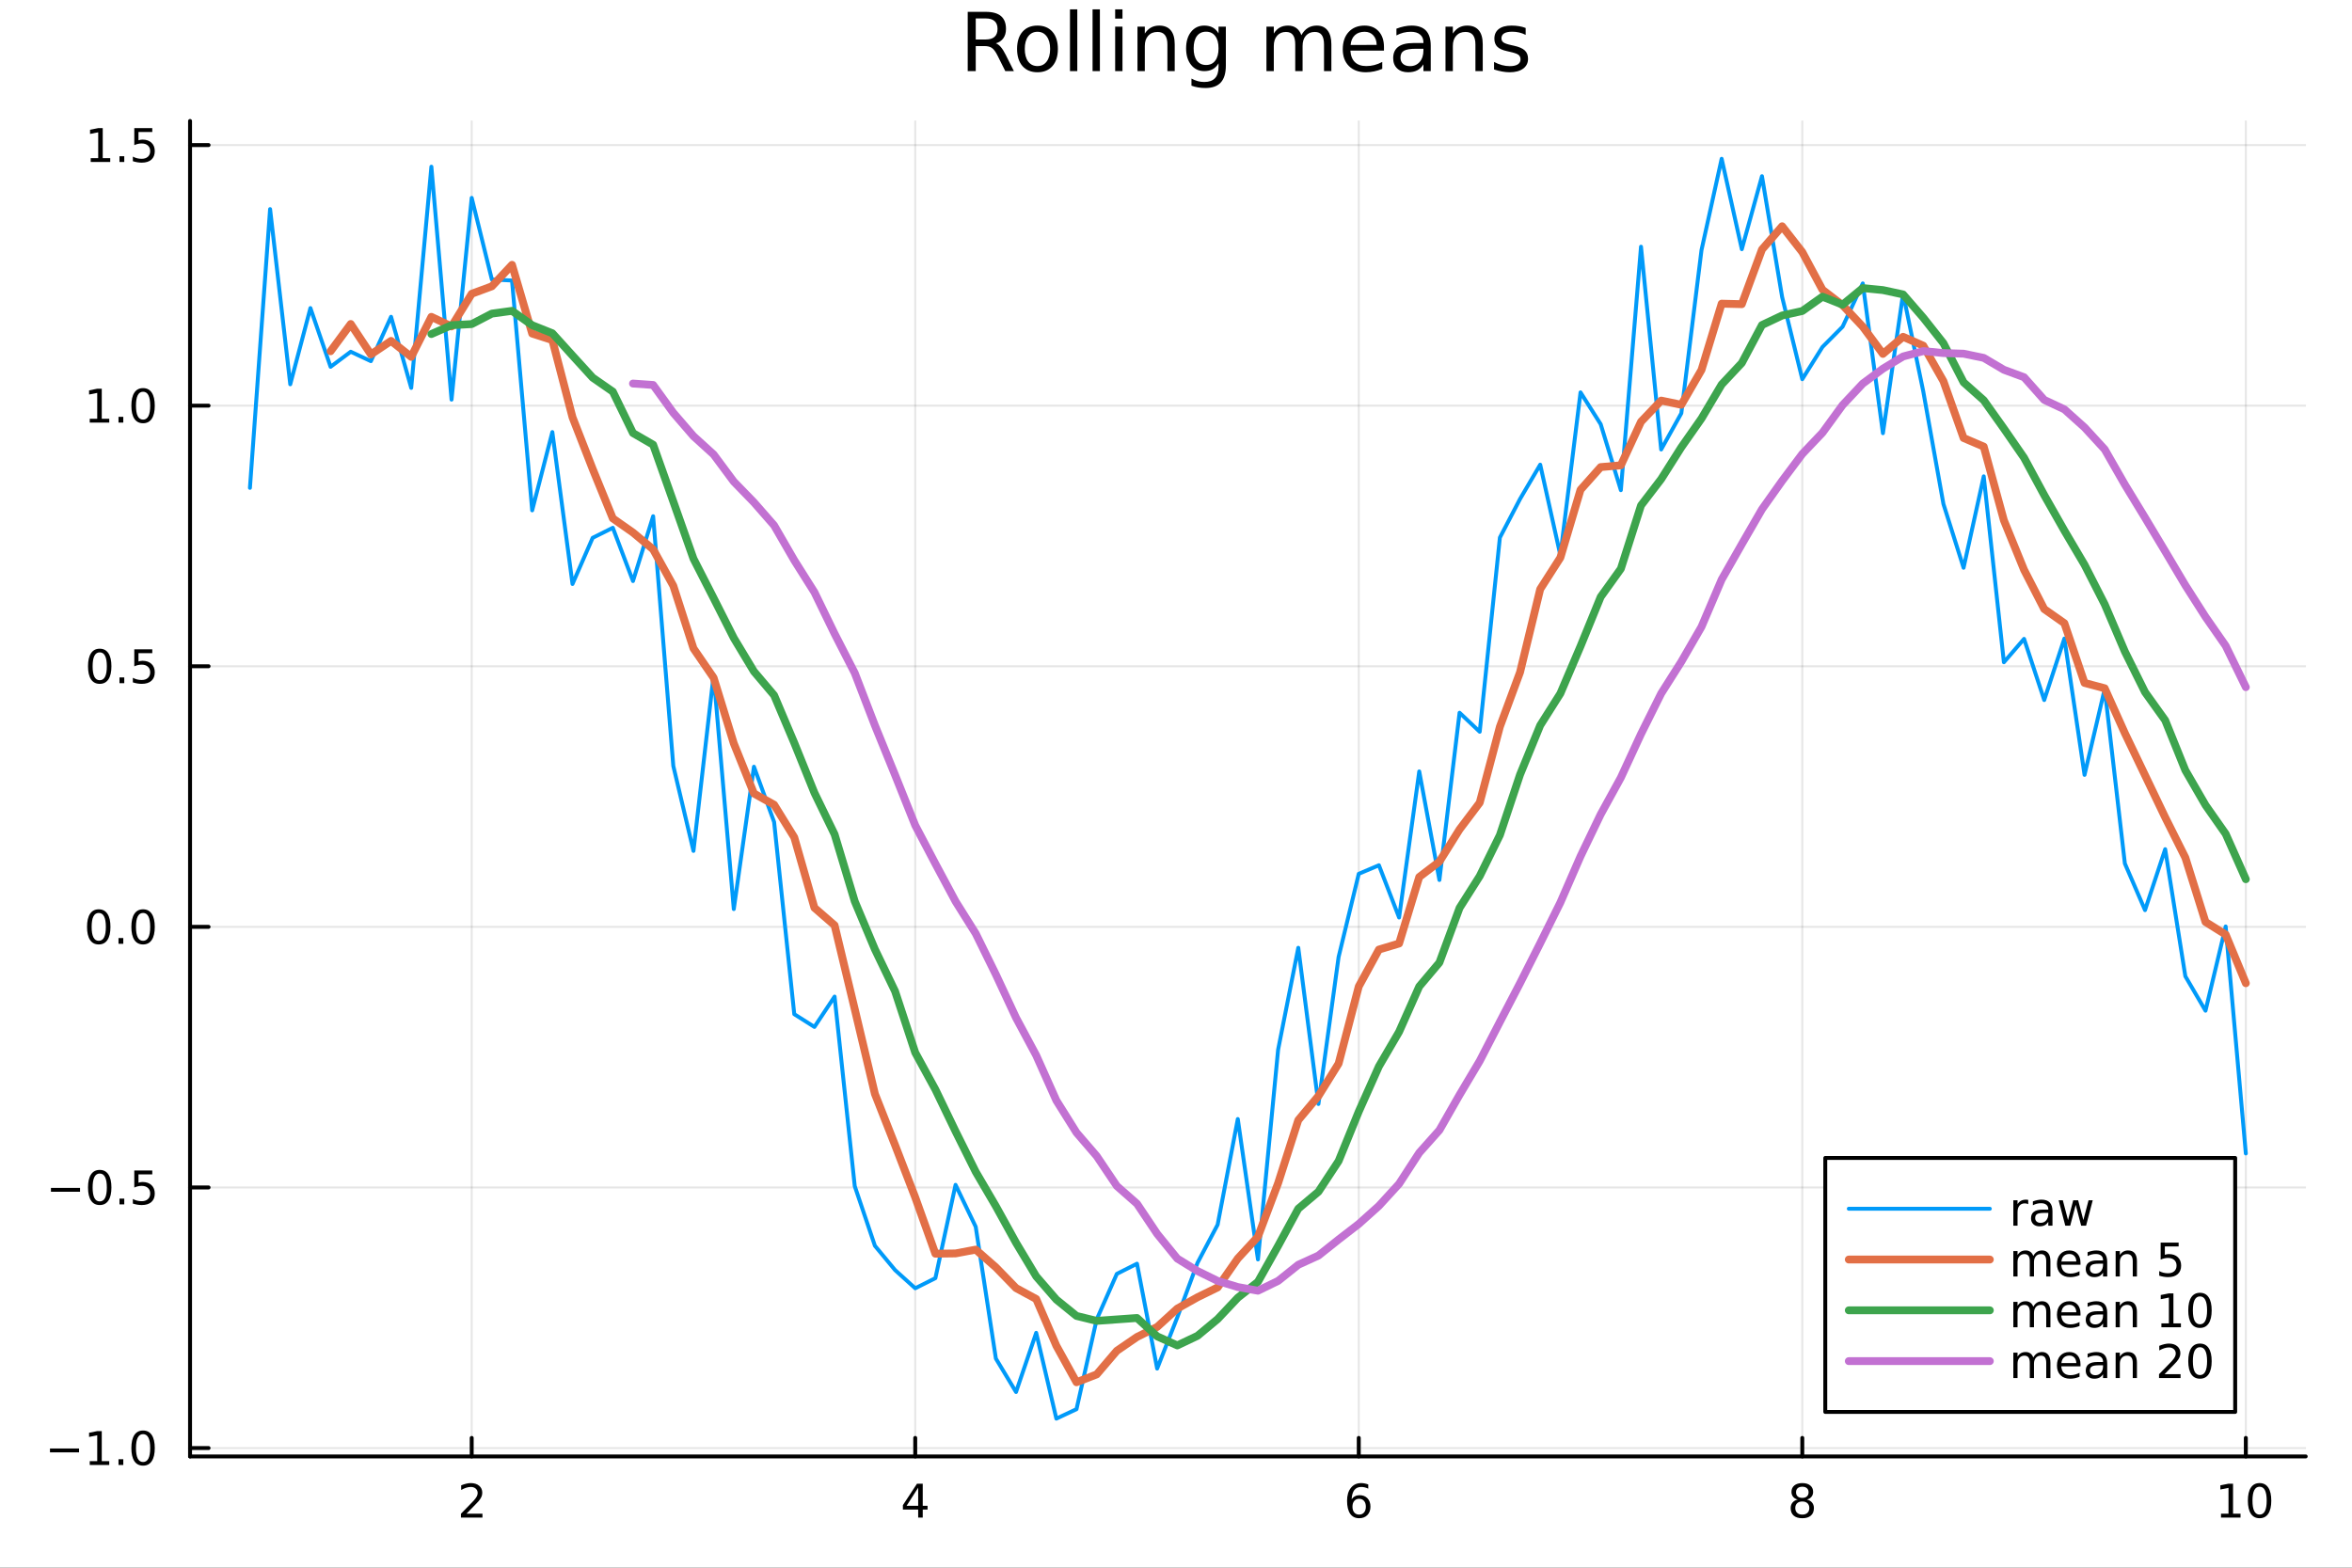 <?xml version="1.0" encoding="utf-8"?>
<svg xmlns="http://www.w3.org/2000/svg" xmlns:xlink="http://www.w3.org/1999/xlink" width="600" height="400" viewBox="0 0 2400 1600">
<rect x="0" y="0" width="2400" height="1600" fill="#333333" stroke="none"/>
<defs>
  <clipPath id="clip760">
    <rect x="0" y="0" width="2400" height="1600"/>
  </clipPath>
</defs>
<path clip-path="url(#clip760)" d="M0 1600 L2400 1600 L2400 0 L0 0  Z" fill="#ffffff" fill-rule="evenodd" fill-opacity="1"/>
<defs>
  <clipPath id="clip761">
    <rect x="480" y="0" width="1681" height="1600"/>
  </clipPath>
</defs>
<path clip-path="url(#clip760)" d="M193.936 1486.45 L2352.76 1486.45 L2352.76 123.472 L193.936 123.472  Z" fill="#ffffff" fill-rule="evenodd" fill-opacity="1"/>
<defs>
  <clipPath id="clip762">
    <rect x="193" y="123" width="2160" height="1364"/>
  </clipPath>
</defs>
<polyline clip-path="url(#clip762)" style="stroke:#000000; stroke-linecap:round; stroke-linejoin:round; stroke-width:2; stroke-opacity:0.1; fill:none" points="481.326,1486.45 481.326,123.472 "/>
<polyline clip-path="url(#clip762)" style="stroke:#000000; stroke-linecap:round; stroke-linejoin:round; stroke-width:2; stroke-opacity:0.1; fill:none" points="933.909,1486.45 933.909,123.472 "/>
<polyline clip-path="url(#clip762)" style="stroke:#000000; stroke-linecap:round; stroke-linejoin:round; stroke-width:2; stroke-opacity:0.1; fill:none" points="1386.49,1486.45 1386.49,123.472 "/>
<polyline clip-path="url(#clip762)" style="stroke:#000000; stroke-linecap:round; stroke-linejoin:round; stroke-width:2; stroke-opacity:0.1; fill:none" points="1839.07,1486.45 1839.07,123.472 "/>
<polyline clip-path="url(#clip762)" style="stroke:#000000; stroke-linecap:round; stroke-linejoin:round; stroke-width:2; stroke-opacity:0.1; fill:none" points="2291.66,1486.45 2291.66,123.472 "/>
<polyline clip-path="url(#clip760)" style="stroke:#000000; stroke-linecap:round; stroke-linejoin:round; stroke-width:4; stroke-opacity:1; fill:none" points="193.936,1486.45 2352.76,1486.45 "/>
<polyline clip-path="url(#clip760)" style="stroke:#000000; stroke-linecap:round; stroke-linejoin:round; stroke-width:4; stroke-opacity:1; fill:none" points="481.326,1486.45 481.326,1467.55 "/>
<polyline clip-path="url(#clip760)" style="stroke:#000000; stroke-linecap:round; stroke-linejoin:round; stroke-width:4; stroke-opacity:1; fill:none" points="933.909,1486.45 933.909,1467.55 "/>
<polyline clip-path="url(#clip760)" style="stroke:#000000; stroke-linecap:round; stroke-linejoin:round; stroke-width:4; stroke-opacity:1; fill:none" points="1386.49,1486.45 1386.49,1467.55 "/>
<polyline clip-path="url(#clip760)" style="stroke:#000000; stroke-linecap:round; stroke-linejoin:round; stroke-width:4; stroke-opacity:1; fill:none" points="1839.07,1486.45 1839.07,1467.55 "/>
<polyline clip-path="url(#clip760)" style="stroke:#000000; stroke-linecap:round; stroke-linejoin:round; stroke-width:4; stroke-opacity:1; fill:none" points="2291.66,1486.45 2291.66,1467.55 "/>
<path clip-path="url(#clip760)" d="M475.979 1544.91 L492.298 1544.91 L492.298 1548.85 L470.354 1548.85 L470.354 1544.91 Q473.016 1542.16 477.599 1537.53 Q482.206 1532.88 483.386 1531.53 Q485.632 1529.01 486.511 1527.27 Q487.414 1525.51 487.414 1523.82 Q487.414 1521.07 485.47 1519.33 Q483.548 1517.6 480.446 1517.6 Q478.247 1517.6 475.794 1518.36 Q473.363 1519.13 470.585 1520.68 L470.585 1515.95 Q473.409 1514.82 475.863 1514.24 Q478.317 1513.66 480.354 1513.66 Q485.724 1513.66 488.919 1516.35 Q492.113 1519.03 492.113 1523.52 Q492.113 1525.65 491.303 1527.57 Q490.516 1529.47 488.409 1532.07 Q487.831 1532.74 484.729 1535.95 Q481.627 1539.15 475.979 1544.91 Z" fill="#000000" fill-rule="nonzero" fill-opacity="1" /><path clip-path="url(#clip760)" d="M936.918 1518.36 L925.113 1536.81 L936.918 1536.81 L936.918 1518.36 M935.691 1514.29 L941.571 1514.29 L941.571 1536.81 L946.501 1536.81 L946.501 1540.7 L941.571 1540.7 L941.571 1548.85 L936.918 1548.85 L936.918 1540.7 L921.316 1540.7 L921.316 1536.19 L935.691 1514.29 Z" fill="#000000" fill-rule="nonzero" fill-opacity="1" /><path clip-path="url(#clip760)" d="M1386.9 1529.7 Q1383.75 1529.7 1381.9 1531.86 Q1380.07 1534.01 1380.07 1537.76 Q1380.07 1541.49 1381.9 1543.66 Q1383.75 1545.82 1386.9 1545.82 Q1390.04 1545.82 1391.87 1543.66 Q1393.73 1541.49 1393.73 1537.76 Q1393.73 1534.01 1391.87 1531.86 Q1390.04 1529.7 1386.9 1529.7 M1396.18 1515.05 L1396.18 1519.31 Q1394.42 1518.48 1392.61 1518.04 Q1390.83 1517.6 1389.07 1517.6 Q1384.44 1517.6 1381.99 1520.72 Q1379.56 1523.85 1379.21 1530.17 Q1380.58 1528.15 1382.64 1527.09 Q1384.7 1526 1387.17 1526 Q1392.38 1526 1395.39 1529.17 Q1398.42 1532.32 1398.42 1537.76 Q1398.42 1543.08 1395.28 1546.3 Q1392.13 1549.52 1386.9 1549.52 Q1380.9 1549.52 1377.73 1544.94 Q1374.56 1540.33 1374.56 1531.6 Q1374.56 1523.41 1378.45 1518.55 Q1382.34 1513.66 1388.89 1513.66 Q1390.65 1513.66 1392.43 1514.01 Q1394.23 1514.36 1396.18 1515.05 Z" fill="#000000" fill-rule="nonzero" fill-opacity="1" /><path clip-path="url(#clip760)" d="M1839.07 1532.44 Q1835.74 1532.44 1833.82 1534.22 Q1831.92 1536 1831.92 1539.13 Q1831.92 1542.25 1833.82 1544.03 Q1835.74 1545.82 1839.07 1545.82 Q1842.41 1545.82 1844.33 1544.03 Q1846.25 1542.23 1846.25 1539.13 Q1846.25 1536 1844.33 1534.22 Q1842.43 1532.44 1839.07 1532.44 M1834.4 1530.45 Q1831.39 1529.7 1829.7 1527.64 Q1828.03 1525.58 1828.03 1522.62 Q1828.03 1518.48 1830.97 1516.07 Q1833.94 1513.66 1839.07 1513.66 Q1844.24 1513.66 1847.18 1516.07 Q1850.12 1518.48 1850.12 1522.62 Q1850.12 1525.58 1848.43 1527.64 Q1846.76 1529.7 1843.77 1530.45 Q1847.15 1531.23 1849.03 1533.52 Q1850.93 1535.82 1850.93 1539.13 Q1850.93 1544.15 1847.85 1546.83 Q1844.79 1549.52 1839.07 1549.52 Q1833.36 1549.52 1830.28 1546.83 Q1827.22 1544.15 1827.22 1539.13 Q1827.22 1535.82 1829.12 1533.52 Q1831.02 1531.23 1834.4 1530.45 M1832.69 1523.06 Q1832.69 1525.75 1834.35 1527.25 Q1836.04 1528.76 1839.07 1528.76 Q1842.08 1528.76 1843.77 1527.25 Q1845.49 1525.75 1845.49 1523.06 Q1845.49 1520.38 1843.77 1518.87 Q1842.08 1517.37 1839.07 1517.37 Q1836.04 1517.37 1834.35 1518.87 Q1832.69 1520.38 1832.69 1523.06 Z" fill="#000000" fill-rule="nonzero" fill-opacity="1" /><path clip-path="url(#clip760)" d="M2266.34 1544.91 L2273.98 1544.91 L2273.98 1518.55 L2265.67 1520.21 L2265.67 1515.95 L2273.94 1514.29 L2278.61 1514.29 L2278.61 1544.91 L2286.25 1544.91 L2286.25 1548.85 L2266.34 1548.85 L2266.34 1544.91 Z" fill="#000000" fill-rule="nonzero" fill-opacity="1" /><path clip-path="url(#clip760)" d="M2305.7 1517.37 Q2302.09 1517.37 2300.26 1520.93 Q2298.45 1524.47 2298.45 1531.6 Q2298.45 1538.71 2300.26 1542.27 Q2302.09 1545.82 2305.7 1545.82 Q2309.33 1545.82 2311.14 1542.27 Q2312.96 1538.71 2312.96 1531.6 Q2312.96 1524.47 2311.14 1520.93 Q2309.33 1517.37 2305.7 1517.37 M2305.7 1513.66 Q2311.51 1513.66 2314.56 1518.27 Q2317.64 1522.85 2317.64 1531.6 Q2317.64 1540.33 2314.56 1544.94 Q2311.51 1549.52 2305.7 1549.52 Q2299.89 1549.52 2296.81 1544.94 Q2293.75 1540.33 2293.75 1531.6 Q2293.75 1522.85 2296.81 1518.27 Q2299.89 1513.66 2305.7 1513.66 Z" fill="#000000" fill-rule="nonzero" fill-opacity="1" /><polyline clip-path="url(#clip762)" style="stroke:#000000; stroke-linecap:round; stroke-linejoin:round; stroke-width:2; stroke-opacity:0.1; fill:none" points="193.936,1477.9 2352.76,1477.9 "/>
<polyline clip-path="url(#clip762)" style="stroke:#000000; stroke-linecap:round; stroke-linejoin:round; stroke-width:2; stroke-opacity:0.1; fill:none" points="193.936,1211.93 2352.76,1211.93 "/>
<polyline clip-path="url(#clip762)" style="stroke:#000000; stroke-linecap:round; stroke-linejoin:round; stroke-width:2; stroke-opacity:0.1; fill:none" points="193.936,945.962 2352.76,945.962 "/>
<polyline clip-path="url(#clip762)" style="stroke:#000000; stroke-linecap:round; stroke-linejoin:round; stroke-width:2; stroke-opacity:0.1; fill:none" points="193.936,679.991 2352.76,679.991 "/>
<polyline clip-path="url(#clip762)" style="stroke:#000000; stroke-linecap:round; stroke-linejoin:round; stroke-width:2; stroke-opacity:0.1; fill:none" points="193.936,414.021 2352.76,414.021 "/>
<polyline clip-path="url(#clip762)" style="stroke:#000000; stroke-linecap:round; stroke-linejoin:round; stroke-width:2; stroke-opacity:0.1; fill:none" points="193.936,148.05 2352.76,148.05 "/>
<polyline clip-path="url(#clip760)" style="stroke:#000000; stroke-linecap:round; stroke-linejoin:round; stroke-width:4; stroke-opacity:1; fill:none" points="193.936,1486.45 193.936,123.472 "/>
<polyline clip-path="url(#clip760)" style="stroke:#000000; stroke-linecap:round; stroke-linejoin:round; stroke-width:4; stroke-opacity:1; fill:none" points="193.936,1477.9 212.834,1477.9 "/>
<polyline clip-path="url(#clip760)" style="stroke:#000000; stroke-linecap:round; stroke-linejoin:round; stroke-width:4; stroke-opacity:1; fill:none" points="193.936,1211.93 212.834,1211.93 "/>
<polyline clip-path="url(#clip760)" style="stroke:#000000; stroke-linecap:round; stroke-linejoin:round; stroke-width:4; stroke-opacity:1; fill:none" points="193.936,945.962 212.834,945.962 "/>
<polyline clip-path="url(#clip760)" style="stroke:#000000; stroke-linecap:round; stroke-linejoin:round; stroke-width:4; stroke-opacity:1; fill:none" points="193.936,679.991 212.834,679.991 "/>
<polyline clip-path="url(#clip760)" style="stroke:#000000; stroke-linecap:round; stroke-linejoin:round; stroke-width:4; stroke-opacity:1; fill:none" points="193.936,414.021 212.834,414.021 "/>
<polyline clip-path="url(#clip760)" style="stroke:#000000; stroke-linecap:round; stroke-linejoin:round; stroke-width:4; stroke-opacity:1; fill:none" points="193.936,148.05 212.834,148.05 "/>
<path clip-path="url(#clip760)" d="M50.992 1478.35 L80.668 1478.35 L80.668 1482.29 L50.992 1482.29 L50.992 1478.35 Z" fill="#000000" fill-rule="nonzero" fill-opacity="1" /><path clip-path="url(#clip760)" d="M91.571 1491.25 L99.21 1491.25 L99.21 1464.88 L90.899 1466.55 L90.899 1462.29 L99.163 1460.62 L103.839 1460.62 L103.839 1491.25 L111.478 1491.25 L111.478 1495.18 L91.571 1495.18 L91.571 1491.25 Z" fill="#000000" fill-rule="nonzero" fill-opacity="1" /><path clip-path="url(#clip760)" d="M120.922 1489.3 L125.807 1489.3 L125.807 1495.18 L120.922 1495.18 L120.922 1489.3 Z" fill="#000000" fill-rule="nonzero" fill-opacity="1" /><path clip-path="url(#clip760)" d="M145.992 1463.7 Q142.381 1463.7 140.552 1467.27 Q138.746 1470.81 138.746 1477.94 Q138.746 1485.04 140.552 1488.61 Q142.381 1492.15 145.992 1492.15 Q149.626 1492.15 151.431 1488.61 Q153.26 1485.04 153.26 1477.94 Q153.26 1470.81 151.431 1467.27 Q149.626 1463.7 145.992 1463.7 M145.992 1460 Q151.802 1460 154.857 1464.6 Q157.936 1469.19 157.936 1477.94 Q157.936 1486.66 154.857 1491.27 Q151.802 1495.85 145.992 1495.85 Q140.181 1495.85 137.103 1491.27 Q134.047 1486.66 134.047 1477.94 Q134.047 1469.19 137.103 1464.6 Q140.181 1460 145.992 1460 Z" fill="#000000" fill-rule="nonzero" fill-opacity="1" /><path clip-path="url(#clip760)" d="M51.987 1212.38 L81.663 1212.38 L81.663 1216.32 L51.987 1216.32 L51.987 1212.38 Z" fill="#000000" fill-rule="nonzero" fill-opacity="1" /><path clip-path="url(#clip760)" d="M101.756 1197.73 Q98.145 1197.73 96.316 1201.3 Q94.51 1204.84 94.51 1211.97 Q94.51 1219.07 96.316 1222.64 Q98.145 1226.18 101.756 1226.18 Q105.39 1226.18 107.196 1222.64 Q109.024 1219.07 109.024 1211.97 Q109.024 1204.84 107.196 1201.3 Q105.39 1197.73 101.756 1197.73 M101.756 1194.03 Q107.566 1194.03 110.621 1198.63 Q113.7 1203.22 113.7 1211.97 Q113.7 1220.69 110.621 1225.3 Q107.566 1229.88 101.756 1229.88 Q95.946 1229.88 92.867 1225.3 Q89.811 1220.69 89.811 1211.97 Q89.811 1203.22 92.867 1198.63 Q95.946 1194.03 101.756 1194.03 Z" fill="#000000" fill-rule="nonzero" fill-opacity="1" /><path clip-path="url(#clip760)" d="M121.918 1223.33 L126.802 1223.33 L126.802 1229.21 L121.918 1229.21 L121.918 1223.33 Z" fill="#000000" fill-rule="nonzero" fill-opacity="1" /><path clip-path="url(#clip760)" d="M137.033 1194.65 L155.39 1194.65 L155.39 1198.59 L141.316 1198.59 L141.316 1207.06 Q142.334 1206.71 143.353 1206.55 Q144.371 1206.36 145.39 1206.36 Q151.177 1206.36 154.556 1209.54 Q157.936 1212.71 157.936 1218.12 Q157.936 1223.7 154.464 1226.8 Q150.992 1229.88 144.672 1229.88 Q142.496 1229.88 140.228 1229.51 Q137.982 1229.14 135.575 1228.4 L135.575 1223.7 Q137.658 1224.84 139.881 1225.39 Q142.103 1225.95 144.58 1225.95 Q148.584 1225.95 150.922 1223.84 Q153.26 1221.74 153.26 1218.12 Q153.26 1214.51 150.922 1212.41 Q148.584 1210.3 144.58 1210.3 Q142.705 1210.3 140.83 1210.72 Q138.978 1211.13 137.033 1212.01 L137.033 1194.65 Z" fill="#000000" fill-rule="nonzero" fill-opacity="1" /><path clip-path="url(#clip760)" d="M100.76 931.76 Q97.149 931.76 95.321 935.325 Q93.515 938.867 93.515 945.996 Q93.515 953.103 95.321 956.668 Q97.149 960.209 100.76 960.209 Q104.395 960.209 106.2 956.668 Q108.029 953.103 108.029 945.996 Q108.029 938.867 106.2 935.325 Q104.395 931.76 100.76 931.76 M100.76 928.057 Q106.571 928.057 109.626 932.663 Q112.705 937.246 112.705 945.996 Q112.705 954.723 109.626 959.33 Q106.571 963.913 100.76 963.913 Q94.95 963.913 91.871 959.33 Q88.816 954.723 88.816 945.996 Q88.816 937.246 91.871 932.663 Q94.95 928.057 100.76 928.057 Z" fill="#000000" fill-rule="nonzero" fill-opacity="1" /><path clip-path="url(#clip760)" d="M120.922 957.362 L125.807 957.362 L125.807 963.242 L120.922 963.242 L120.922 957.362 Z" fill="#000000" fill-rule="nonzero" fill-opacity="1" /><path clip-path="url(#clip760)" d="M145.992 931.76 Q142.381 931.76 140.552 935.325 Q138.746 938.867 138.746 945.996 Q138.746 953.103 140.552 956.668 Q142.381 960.209 145.992 960.209 Q149.626 960.209 151.431 956.668 Q153.26 953.103 153.26 945.996 Q153.26 938.867 151.431 935.325 Q149.626 931.76 145.992 931.76 M145.992 928.057 Q151.802 928.057 154.857 932.663 Q157.936 937.246 157.936 945.996 Q157.936 954.723 154.857 959.33 Q151.802 963.913 145.992 963.913 Q140.181 963.913 137.103 959.33 Q134.047 954.723 134.047 945.996 Q134.047 937.246 137.103 932.663 Q140.181 928.057 145.992 928.057 Z" fill="#000000" fill-rule="nonzero" fill-opacity="1" /><path clip-path="url(#clip760)" d="M101.756 665.79 Q98.145 665.79 96.316 669.355 Q94.51 672.896 94.51 680.026 Q94.51 687.132 96.316 690.697 Q98.145 694.239 101.756 694.239 Q105.39 694.239 107.196 690.697 Q109.024 687.132 109.024 680.026 Q109.024 672.896 107.196 669.355 Q105.39 665.79 101.756 665.79 M101.756 662.086 Q107.566 662.086 110.621 666.693 Q113.7 671.276 113.7 680.026 Q113.7 688.753 110.621 693.359 Q107.566 697.942 101.756 697.942 Q95.946 697.942 92.867 693.359 Q89.811 688.753 89.811 680.026 Q89.811 671.276 92.867 666.693 Q95.946 662.086 101.756 662.086 Z" fill="#000000" fill-rule="nonzero" fill-opacity="1" /><path clip-path="url(#clip760)" d="M121.918 691.391 L126.802 691.391 L126.802 697.271 L121.918 697.271 L121.918 691.391 Z" fill="#000000" fill-rule="nonzero" fill-opacity="1" /><path clip-path="url(#clip760)" d="M137.033 662.711 L155.39 662.711 L155.39 666.646 L141.316 666.646 L141.316 675.118 Q142.334 674.771 143.353 674.609 Q144.371 674.424 145.39 674.424 Q151.177 674.424 154.556 677.595 Q157.936 680.767 157.936 686.183 Q157.936 691.762 154.464 694.864 Q150.992 697.942 144.672 697.942 Q142.496 697.942 140.228 697.572 Q137.982 697.202 135.575 696.461 L135.575 691.762 Q137.658 692.896 139.881 693.452 Q142.103 694.007 144.58 694.007 Q148.584 694.007 150.922 691.901 Q153.26 689.794 153.26 686.183 Q153.26 682.572 150.922 680.466 Q148.584 678.359 144.58 678.359 Q142.705 678.359 140.83 678.776 Q138.978 679.192 137.033 680.072 L137.033 662.711 Z" fill="#000000" fill-rule="nonzero" fill-opacity="1" /><path clip-path="url(#clip760)" d="M91.571 427.365 L99.21 427.365 L99.21 401 L90.899 402.666 L90.899 398.407 L99.163 396.741 L103.839 396.741 L103.839 427.365 L111.478 427.365 L111.478 431.301 L91.571 431.301 L91.571 427.365 Z" fill="#000000" fill-rule="nonzero" fill-opacity="1" /><path clip-path="url(#clip760)" d="M120.922 425.421 L125.807 425.421 L125.807 431.301 L120.922 431.301 L120.922 425.421 Z" fill="#000000" fill-rule="nonzero" fill-opacity="1" /><path clip-path="url(#clip760)" d="M145.992 399.819 Q142.381 399.819 140.552 403.384 Q138.746 406.926 138.746 414.055 Q138.746 421.162 140.552 424.727 Q142.381 428.268 145.992 428.268 Q149.626 428.268 151.431 424.727 Q153.26 421.162 153.26 414.055 Q153.26 406.926 151.431 403.384 Q149.626 399.819 145.992 399.819 M145.992 396.116 Q151.802 396.116 154.857 400.722 Q157.936 405.305 157.936 414.055 Q157.936 422.782 154.857 427.389 Q151.802 431.972 145.992 431.972 Q140.181 431.972 137.103 427.389 Q134.047 422.782 134.047 414.055 Q134.047 405.305 137.103 400.722 Q140.181 396.116 145.992 396.116 Z" fill="#000000" fill-rule="nonzero" fill-opacity="1" /><path clip-path="url(#clip760)" d="M92.566 161.395 L100.205 161.395 L100.205 135.029 L91.895 136.696 L91.895 132.437 L100.159 130.77 L104.834 130.77 L104.834 161.395 L112.473 161.395 L112.473 165.33 L92.566 165.33 L92.566 161.395 Z" fill="#000000" fill-rule="nonzero" fill-opacity="1" /><path clip-path="url(#clip760)" d="M121.918 159.45 L126.802 159.45 L126.802 165.33 L121.918 165.33 L121.918 159.45 Z" fill="#000000" fill-rule="nonzero" fill-opacity="1" /><path clip-path="url(#clip760)" d="M137.033 130.77 L155.39 130.77 L155.39 134.705 L141.316 134.705 L141.316 143.177 Q142.334 142.83 143.353 142.668 Q144.371 142.483 145.39 142.483 Q151.177 142.483 154.556 145.654 Q157.936 148.826 157.936 154.242 Q157.936 159.821 154.464 162.923 Q150.992 166.001 144.672 166.001 Q142.496 166.001 140.228 165.631 Q137.982 165.261 135.575 164.52 L135.575 159.821 Q137.658 160.955 139.881 161.511 Q142.103 162.066 144.58 162.066 Q148.584 162.066 150.922 159.96 Q153.26 157.853 153.26 154.242 Q153.26 150.631 150.922 148.525 Q148.584 146.418 144.58 146.418 Q142.705 146.418 140.83 146.835 Q138.978 147.251 137.033 148.131 L137.033 130.77 Z" fill="#000000" fill-rule="nonzero" fill-opacity="1" /><path clip-path="url(#clip760)" d="M1016.15 44.22 Q1018.79 45.111 1021.26 48.028 Q1023.77 50.944 1026.28 56.048 L1034.59 72.576 L1025.8 72.576 L1018.06 57.061 Q1015.06 50.985 1012.22 49 Q1009.43 47.015 1004.57 47.015 L995.656 47.015 L995.656 72.576 L987.474 72.576 L987.474 12.096 L1005.95 12.096 Q1016.32 12.096 1021.42 16.43 Q1026.52 20.765 1026.52 29.515 Q1026.52 35.227 1023.85 38.994 Q1021.22 42.761 1016.15 44.22 M995.656 18.82 L995.656 40.29 L1005.95 40.29 Q1011.86 40.29 1014.86 37.576 Q1017.9 34.822 1017.9 29.515 Q1017.9 24.208 1014.86 21.535 Q1011.86 18.82 1005.95 18.82 L995.656 18.82 Z" fill="#000000" fill-rule="nonzero" fill-opacity="1" /><path clip-path="url(#clip760)" d="M1058.65 32.431 Q1052.65 32.431 1049.17 37.131 Q1045.69 41.789 1045.69 49.931 Q1045.69 58.074 1049.13 62.773 Q1052.61 67.431 1058.65 67.431 Q1064.6 67.431 1068.09 62.732 Q1071.57 58.033 1071.57 49.931 Q1071.57 41.87 1068.09 37.171 Q1064.6 32.431 1058.65 32.431 M1058.65 26.112 Q1068.37 26.112 1073.92 32.431 Q1079.47 38.751 1079.47 49.931 Q1079.47 61.071 1073.92 67.431 Q1068.37 73.751 1058.65 73.751 Q1048.89 73.751 1043.34 67.431 Q1037.83 61.071 1037.83 49.931 Q1037.83 38.751 1043.34 32.431 Q1048.89 26.112 1058.65 26.112 Z" fill="#000000" fill-rule="nonzero" fill-opacity="1" /><path clip-path="url(#clip760)" d="M1091.82 9.544 L1099.28 9.544 L1099.28 72.576 L1091.82 72.576 L1091.82 9.544 Z" fill="#000000" fill-rule="nonzero" fill-opacity="1" /><path clip-path="url(#clip760)" d="M1114.87 9.544 L1122.33 9.544 L1122.33 72.576 L1114.87 72.576 L1114.87 9.544 Z" fill="#000000" fill-rule="nonzero" fill-opacity="1" /><path clip-path="url(#clip760)" d="M1137.92 27.206 L1145.38 27.206 L1145.38 72.576 L1137.92 72.576 L1137.92 27.206 M1137.92 9.544 L1145.38 9.544 L1145.38 18.983 L1137.92 18.983 L1137.92 9.544 Z" fill="#000000" fill-rule="nonzero" fill-opacity="1" /><path clip-path="url(#clip760)" d="M1198.69 45.192 L1198.69 72.576 L1191.23 72.576 L1191.23 45.435 Q1191.23 38.994 1188.72 35.794 Q1186.21 32.594 1181.19 32.594 Q1175.15 32.594 1171.67 36.442 Q1168.18 40.29 1168.18 46.934 L1168.18 72.576 L1160.69 72.576 L1160.69 27.206 L1168.18 27.206 L1168.18 34.254 Q1170.86 30.163 1174.46 28.138 Q1178.11 26.112 1182.85 26.112 Q1190.67 26.112 1194.68 30.973 Q1198.69 35.794 1198.69 45.192 Z" fill="#000000" fill-rule="nonzero" fill-opacity="1" /><path clip-path="url(#clip760)" d="M1243.41 49.364 Q1243.41 41.263 1240.05 36.806 Q1236.73 32.35 1230.69 32.35 Q1224.69 32.35 1221.33 36.806 Q1218.01 41.263 1218.01 49.364 Q1218.01 57.426 1221.33 61.882 Q1224.69 66.338 1230.69 66.338 Q1236.73 66.338 1240.05 61.882 Q1243.41 57.426 1243.41 49.364 M1250.86 66.945 Q1250.86 78.531 1245.72 84.162 Q1240.57 89.833 1229.96 89.833 Q1226.03 89.833 1222.55 89.225 Q1219.06 88.658 1215.78 87.443 L1215.78 80.192 Q1219.06 81.974 1222.26 82.825 Q1225.46 83.675 1228.79 83.675 Q1236.12 83.675 1239.76 79.827 Q1243.41 76.019 1243.41 68.282 L1243.41 64.596 Q1241.1 68.606 1237.5 70.591 Q1233.89 72.576 1228.87 72.576 Q1220.52 72.576 1215.42 66.216 Q1210.31 59.856 1210.31 49.364 Q1210.31 38.832 1215.42 32.472 Q1220.52 26.112 1228.87 26.112 Q1233.89 26.112 1237.5 28.097 Q1241.1 30.082 1243.41 34.092 L1243.41 27.206 L1250.86 27.206 L1250.86 66.945 Z" fill="#000000" fill-rule="nonzero" fill-opacity="1" /><path clip-path="url(#clip760)" d="M1327.91 35.915 Q1330.71 30.892 1334.6 28.502 Q1338.48 26.112 1343.75 26.112 Q1350.84 26.112 1354.69 31.095 Q1358.54 36.037 1358.54 45.192 L1358.54 72.576 L1351.04 72.576 L1351.04 45.435 Q1351.04 38.913 1348.73 35.753 Q1346.42 32.594 1341.68 32.594 Q1335.89 32.594 1332.53 36.442 Q1329.17 40.29 1329.17 46.934 L1329.17 72.576 L1321.67 72.576 L1321.67 45.435 Q1321.67 38.873 1319.36 35.753 Q1317.06 32.594 1312.23 32.594 Q1306.52 32.594 1303.16 36.482 Q1299.8 40.331 1299.8 46.934 L1299.8 72.576 L1292.3 72.576 L1292.3 27.206 L1299.8 27.206 L1299.8 34.254 Q1302.35 30.082 1305.92 28.097 Q1309.48 26.112 1314.38 26.112 Q1319.32 26.112 1322.77 28.624 Q1326.25 31.135 1327.91 35.915 Z" fill="#000000" fill-rule="nonzero" fill-opacity="1" /><path clip-path="url(#clip760)" d="M1412.21 48.028 L1412.21 51.673 L1377.94 51.673 Q1378.43 59.37 1382.56 63.421 Q1386.73 67.431 1394.14 67.431 Q1398.44 67.431 1402.45 66.378 Q1406.5 65.325 1410.47 63.218 L1410.47 70.267 Q1406.46 71.968 1402.25 72.86 Q1398.03 73.751 1393.7 73.751 Q1382.84 73.751 1376.48 67.431 Q1370.16 61.112 1370.16 50.337 Q1370.16 39.197 1376.16 32.675 Q1382.19 26.112 1392.4 26.112 Q1401.56 26.112 1406.86 32.026 Q1412.21 37.9 1412.21 48.028 M1404.76 45.84 Q1404.68 39.723 1401.31 36.077 Q1397.99 32.431 1392.48 32.431 Q1386.24 32.431 1382.48 35.956 Q1378.75 39.48 1378.18 45.88 L1404.76 45.84 Z" fill="#000000" fill-rule="nonzero" fill-opacity="1" /><path clip-path="url(#clip760)" d="M1445.06 49.769 Q1436.03 49.769 1432.55 51.835 Q1429.06 53.901 1429.06 58.884 Q1429.06 62.854 1431.66 65.203 Q1434.29 67.512 1438.78 67.512 Q1444.98 67.512 1448.71 63.137 Q1452.48 58.722 1452.48 51.43 L1452.48 49.769 L1445.06 49.769 M1459.93 46.691 L1459.93 72.576 L1452.48 72.576 L1452.48 65.689 Q1449.92 69.821 1446.12 71.806 Q1442.31 73.751 1436.8 73.751 Q1429.83 73.751 1425.7 69.862 Q1421.61 65.933 1421.61 59.37 Q1421.61 51.714 1426.71 47.825 Q1431.86 43.936 1442.03 43.936 L1452.48 43.936 L1452.48 43.207 Q1452.48 38.062 1449.07 35.267 Q1445.71 32.431 1439.6 32.431 Q1435.71 32.431 1432.02 33.363 Q1428.33 34.295 1424.93 36.158 L1424.93 29.272 Q1429.02 27.692 1432.87 26.922 Q1436.72 26.112 1440.36 26.112 Q1450.21 26.112 1455.07 31.216 Q1459.93 36.32 1459.93 46.691 Z" fill="#000000" fill-rule="nonzero" fill-opacity="1" /><path clip-path="url(#clip760)" d="M1513 45.192 L1513 72.576 L1505.54 72.576 L1505.54 45.435 Q1505.54 38.994 1503.03 35.794 Q1500.52 32.594 1495.5 32.594 Q1489.46 32.594 1485.98 36.442 Q1482.49 40.29 1482.49 46.934 L1482.49 72.576 L1475 72.576 L1475 27.206 L1482.49 27.206 L1482.49 34.254 Q1485.17 30.163 1488.77 28.138 Q1492.42 26.112 1497.16 26.112 Q1504.98 26.112 1508.99 30.973 Q1513 35.794 1513 45.192 Z" fill="#000000" fill-rule="nonzero" fill-opacity="1" /><path clip-path="url(#clip760)" d="M1556.79 28.543 L1556.79 35.591 Q1553.63 33.971 1550.23 33.161 Q1546.82 32.35 1543.18 32.35 Q1537.63 32.35 1534.83 34.052 Q1532.08 35.753 1532.08 39.156 Q1532.08 41.749 1534.06 43.248 Q1536.05 44.706 1542.04 46.043 L1544.59 46.61 Q1552.53 48.311 1555.86 51.43 Q1559.22 54.509 1559.22 60.059 Q1559.22 66.378 1554.2 70.064 Q1549.21 73.751 1540.46 73.751 Q1536.82 73.751 1532.85 73.022 Q1528.92 72.333 1524.54 70.915 L1524.54 63.218 Q1528.67 65.365 1532.68 66.459 Q1536.7 67.512 1540.62 67.512 Q1545.89 67.512 1548.73 65.73 Q1551.56 63.907 1551.56 60.626 Q1551.56 57.588 1549.5 55.967 Q1547.47 54.347 1540.54 52.848 L1537.95 52.24 Q1531.02 50.782 1527.95 47.785 Q1524.87 44.746 1524.87 39.48 Q1524.87 33.08 1529.4 29.596 Q1533.94 26.112 1542.29 26.112 Q1546.42 26.112 1550.06 26.72 Q1553.71 27.327 1556.79 28.543 Z" fill="#000000" fill-rule="nonzero" fill-opacity="1" /><polyline clip-path="url(#clip762)" style="stroke:#009af9; stroke-linecap:round; stroke-linejoin:round; stroke-width:4; stroke-opacity:1; fill:none" points="255.035,497.91 275.607,213.417 296.179,392.22 316.751,314.433 337.322,374.366 357.894,358.98 378.466,368.601 399.038,323.297 419.61,395.885 440.182,170.132 460.754,407.869 481.326,201.958 501.898,285.246 522.47,286.277 543.042,520.878 563.614,440.984 584.186,596.031 604.758,548.93 625.33,538.668 645.902,593.036 666.474,526.869 687.046,781.735 707.617,868.453 728.189,688.803 748.761,927.815 769.333,782.525 789.905,838.937 810.477,1035.08 831.049,1048.1 851.621,1017.13 872.193,1210.61 892.765,1271.47 913.337,1296.26 933.909,1314.82 954.481,1304.5 975.053,1209.26 995.625,1252.05 1016.2,1386.57 1036.77,1420.69 1057.34,1360.3 1077.91,1447.87 1098.48,1438.2 1119.06,1346.66 1139.63,1300.13 1160.2,1289.75 1180.77,1396.79 1201.34,1344.49 1221.92,1288.93 1242.49,1249.91 1263.06,1142.1 1283.63,1285.4 1304.2,1071.28 1324.78,967.328 1345.35,1126.74 1365.92,976.716 1386.49,891.82 1407.06,883.09 1427.64,936.416 1448.21,787.33 1468.78,898.127 1489.35,727.451 1509.92,746.831 1530.5,548.659 1551.07,509.239 1571.64,474.235 1592.21,566.716 1612.78,400.469 1633.35,432.935 1653.93,500.268 1674.5,251.786 1695.07,458.75 1715.64,421.761 1736.21,255.31 1756.79,162.047 1777.36,254.316 1797.93,179.819 1818.5,303.142 1839.07,387 1859.65,354.134 1880.22,333.422 1900.79,289.258 1921.36,442.134 1941.93,299.718 1962.51,399.462 1983.08,514.327 2003.65,579.472 2024.22,486.163 2044.79,675.896 2065.37,652.056 2085.94,714.472 2106.51,651.691 2127.08,790.839 2147.65,703.21 2168.23,881.31 2188.8,928.887 2209.37,866.699 2229.94,996.378 2250.51,1031.53 2271.09,945.576 2291.66,1177.23 "/>
<polyline clip-path="url(#clip762)" style="stroke:#e26f46; stroke-linecap:round; stroke-linejoin:round; stroke-width:8; stroke-opacity:1; fill:none" points="337.322,358.469 357.894,330.683 378.466,361.72 399.038,347.935 419.61,364.226 440.182,323.379 460.754,333.157 481.326,299.828 501.898,292.218 522.47,270.296 543.042,340.446 563.614,347.069 584.186,425.883 604.758,478.62 625.33,529.098 645.902,543.53 666.474,560.707 687.046,597.848 707.617,661.752 728.189,691.779 748.761,758.735 769.333,809.866 789.905,821.307 810.477,854.632 831.049,926.491 851.621,944.354 872.193,1029.97 892.765,1116.48 913.337,1168.71 933.909,1222.06 954.481,1279.53 975.053,1279.26 995.625,1275.38 1016.2,1293.44 1036.77,1314.61 1057.34,1325.77 1077.91,1373.49 1098.48,1410.73 1119.06,1402.74 1139.63,1378.63 1160.2,1364.52 1180.77,1354.31 1201.34,1335.56 1221.92,1324.02 1242.49,1313.97 1263.06,1284.45 1283.63,1262.17 1304.2,1207.53 1324.78,1143.21 1345.35,1118.57 1365.92,1085.49 1386.49,1006.78 1407.06,969.138 1427.64,962.956 1448.21,895.074 1468.78,879.357 1489.35,846.483 1509.92,819.231 1530.5,741.679 1551.07,686.061 1571.64,601.283 1592.21,569.136 1612.78,499.864 1633.35,476.719 1653.93,474.925 1674.5,430.435 1695.07,408.841 1715.64,413.1 1736.21,377.575 1756.79,309.931 1777.36,310.437 1797.93,254.651 1818.5,230.927 1839.07,257.265 1859.65,295.682 1880.22,311.504 1900.79,333.391 1921.36,361.19 1941.93,343.733 1962.51,352.799 1983.08,388.98 2003.65,447.023 2024.22,455.828 2044.79,531.064 2065.37,581.583 2085.94,621.612 2106.51,636.055 2127.08,696.991 2147.65,702.453 2168.23,748.304 2188.8,791.187 2209.37,834.189 2229.94,875.297 2250.51,940.962 2271.09,953.815 2291.66,1003.48 "/>
<polyline clip-path="url(#clip762)" style="stroke:#3da44d; stroke-linecap:round; stroke-linejoin:round; stroke-width:8; stroke-opacity:1; fill:none" points="440.182,340.924 460.754,331.92 481.326,330.774 501.898,320.077 522.47,317.261 543.042,331.912 563.614,340.113 584.186,362.856 604.758,385.419 625.33,399.697 645.902,441.988 666.474,453.888 687.046,511.866 707.617,570.186 728.189,610.439 748.761,651.133 769.333,685.287 789.905,709.577 810.477,758.192 831.049,809.135 851.621,851.545 872.193,919.919 892.765,968.892 913.337,1011.67 933.909,1074.27 954.481,1111.94 975.053,1154.62 995.625,1195.93 1016.2,1231.08 1036.77,1268.34 1057.34,1302.65 1077.91,1326.38 1098.48,1343.05 1119.06,1348.09 1139.63,1346.62 1160.2,1345.15 1180.77,1363.9 1201.34,1373.15 1221.92,1363.38 1242.49,1346.3 1263.06,1324.48 1283.63,1308.24 1304.2,1271.55 1324.78,1233.61 1345.35,1216.27 1365.92,1184.97 1386.49,1134.47 1407.06,1088.33 1427.64,1053.08 1448.21,1006.82 1468.78,982.425 1489.35,926.63 1509.92,894.184 1530.5,852.318 1551.07,790.568 1571.64,740.32 1592.21,707.809 1612.78,659.547 1633.35,609.199 1653.93,580.493 1674.5,515.859 1695.07,488.989 1715.64,456.482 1736.21,427.147 1756.79,392.428 1777.36,370.436 1797.93,331.746 1818.5,322.013 1839.07,317.42 1859.65,302.807 1880.22,310.97 1900.79,294.021 1921.36,296.058 1941.93,300.499 1962.51,324.241 1983.08,350.242 2003.65,390.207 2024.22,408.509 2044.79,437.399 2065.37,467.191 2085.94,505.296 2106.51,541.539 2127.08,576.409 2147.65,616.759 2168.23,664.944 2188.8,706.399 2209.37,735.122 2229.94,786.144 2250.51,821.708 2271.09,851.06 2291.66,897.335 "/>
<polyline clip-path="url(#clip762)" style="stroke:#c271d2; stroke-linecap:round; stroke-linejoin:round; stroke-width:8; stroke-opacity:1; fill:none" points="645.902,391.456 666.474,392.904 687.046,421.32 707.617,445.131 728.189,463.85 748.761,491.522 769.333,512.7 789.905,536.216 810.477,571.806 831.049,604.416 851.621,646.766 872.193,686.903 892.765,740.379 913.337,790.929 933.909,842.357 954.481,881.538 975.053,919.952 995.625,952.753 1016.2,994.635 1036.77,1038.74 1057.34,1077.1 1077.91,1123.15 1098.48,1155.97 1119.06,1179.88 1139.63,1210.45 1160.2,1228.55 1180.77,1259.26 1201.34,1284.54 1221.92,1297.23 1242.49,1307.32 1263.06,1313.57 1283.63,1317.31 1304.2,1307.3 1324.78,1290.85 1345.35,1281.45 1365.92,1265.06 1386.49,1249.19 1407.06,1230.74 1427.64,1208.23 1448.21,1176.56 1468.78,1153.46 1489.35,1117.43 1509.92,1082.87 1530.5,1042.97 1551.07,1003.42 1571.64,962.645 1592.21,921.141 1612.78,873.94 1633.35,831.14 1653.93,793.658 1674.5,749.142 1695.07,707.809 1715.64,675.333 1736.21,639.732 1756.79,591.498 1777.36,555.378 1797.93,519.778 1818.5,490.78 1839.07,463.31 1859.65,441.65 1880.22,413.415 1900.79,391.505 1921.36,376.27 1941.93,363.823 1962.51,358.334 1983.08,360.339 2003.65,360.977 2024.22,365.261 2044.79,377.409 2065.37,384.999 2085.94,408.133 2106.51,417.78 2127.08,436.234 2147.65,458.629 2168.23,494.592 2188.8,528.321 2209.37,562.665 2229.94,597.326 2250.51,629.553 2271.09,659.125 2291.66,701.315 "/>
<path clip-path="url(#clip760)" d="M1862.53 1441.02 L2280.8 1441.02 L2280.8 1181.82 L1862.53 1181.82  Z" fill="#ffffff" fill-rule="evenodd" fill-opacity="1"/>
<polyline clip-path="url(#clip760)" style="stroke:#000000; stroke-linecap:round; stroke-linejoin:round; stroke-width:4; stroke-opacity:1; fill:none" points="1862.53,1441.02 2280.8,1441.02 2280.8,1181.82 1862.53,1181.82 1862.53,1441.02 "/>
<polyline clip-path="url(#clip760)" style="stroke:#009af9; stroke-linecap:round; stroke-linejoin:round; stroke-width:4; stroke-opacity:1; fill:none" points="1886.52,1233.66 2030.44,1233.66 "/>
<path clip-path="url(#clip760)" d="M2069.61 1228.99 Q2068.89 1228.57 2068.04 1228.39 Q2067.2 1228.18 2066.18 1228.18 Q2062.57 1228.18 2060.63 1230.54 Q2058.71 1232.88 2058.71 1237.28 L2058.71 1250.94 L2054.43 1250.94 L2054.43 1225.01 L2058.71 1225.01 L2058.71 1229.04 Q2060.05 1226.68 2062.2 1225.54 Q2064.36 1224.38 2067.43 1224.38 Q2067.87 1224.38 2068.41 1224.45 Q2068.94 1224.5 2069.59 1224.62 L2069.61 1228.99 Z" fill="#000000" fill-rule="nonzero" fill-opacity="1" /><path clip-path="url(#clip760)" d="M2085.86 1237.9 Q2080.7 1237.9 2078.71 1239.08 Q2076.72 1240.26 2076.72 1243.11 Q2076.72 1245.38 2078.2 1246.72 Q2079.7 1248.04 2082.27 1248.04 Q2085.81 1248.04 2087.94 1245.54 Q2090.1 1243.02 2090.1 1238.85 L2090.1 1237.9 L2085.86 1237.9 M2094.36 1236.14 L2094.36 1250.94 L2090.1 1250.94 L2090.1 1247 Q2088.64 1249.36 2086.46 1250.5 Q2084.29 1251.61 2081.14 1251.61 Q2077.16 1251.61 2074.8 1249.38 Q2072.46 1247.14 2072.46 1243.39 Q2072.46 1239.01 2075.37 1236.79 Q2078.31 1234.57 2084.12 1234.57 L2090.1 1234.57 L2090.1 1234.15 Q2090.1 1231.21 2088.15 1229.62 Q2086.23 1228 2082.74 1228 Q2080.51 1228 2078.41 1228.53 Q2076.3 1229.06 2074.36 1230.13 L2074.36 1226.19 Q2076.69 1225.29 2078.89 1224.85 Q2081.09 1224.38 2083.18 1224.38 Q2088.8 1224.38 2091.58 1227.3 Q2094.36 1230.22 2094.36 1236.14 Z" fill="#000000" fill-rule="nonzero" fill-opacity="1" /><path clip-path="url(#clip760)" d="M2100.65 1225.01 L2104.91 1225.01 L2110.24 1245.24 L2115.54 1225.01 L2120.56 1225.01 L2125.88 1245.24 L2131.18 1225.01 L2135.44 1225.01 L2128.66 1250.94 L2123.64 1250.94 L2118.06 1229.69 L2112.46 1250.94 L2107.43 1250.94 L2100.65 1225.01 Z" fill="#000000" fill-rule="nonzero" fill-opacity="1" /><polyline clip-path="url(#clip760)" style="stroke:#e26f46; stroke-linecap:round; stroke-linejoin:round; stroke-width:8; stroke-opacity:1; fill:none" points="1886.52,1285.5 2030.44,1285.5 "/>
<path clip-path="url(#clip760)" d="M2074.77 1281.83 Q2076.37 1278.96 2078.59 1277.59 Q2080.81 1276.22 2083.82 1276.22 Q2087.87 1276.22 2090.07 1279.07 Q2092.27 1281.9 2092.27 1287.13 L2092.27 1302.78 L2087.99 1302.78 L2087.99 1287.27 Q2087.99 1283.54 2086.67 1281.73 Q2085.35 1279.93 2082.64 1279.93 Q2079.33 1279.93 2077.41 1282.13 Q2075.49 1284.33 2075.49 1288.12 L2075.49 1302.78 L2071.21 1302.78 L2071.21 1287.27 Q2071.21 1283.52 2069.89 1281.73 Q2068.57 1279.93 2065.81 1279.93 Q2062.55 1279.93 2060.63 1282.15 Q2058.71 1284.35 2058.71 1288.12 L2058.71 1302.78 L2054.43 1302.78 L2054.43 1276.85 L2058.71 1276.85 L2058.71 1280.88 Q2060.17 1278.49 2062.2 1277.36 Q2064.24 1276.22 2067.04 1276.22 Q2069.86 1276.22 2071.83 1277.66 Q2073.82 1279.09 2074.77 1281.83 Z" fill="#000000" fill-rule="nonzero" fill-opacity="1" /><path clip-path="url(#clip760)" d="M2122.94 1288.75 L2122.94 1290.83 L2103.36 1290.83 Q2103.64 1295.23 2106 1297.54 Q2108.38 1299.84 2112.62 1299.84 Q2115.07 1299.84 2117.36 1299.23 Q2119.68 1298.63 2121.95 1297.43 L2121.95 1301.46 Q2119.66 1302.43 2117.25 1302.94 Q2114.84 1303.45 2112.36 1303.45 Q2106.16 1303.45 2102.53 1299.84 Q2098.92 1296.22 2098.92 1290.07 Q2098.92 1283.7 2102.34 1279.97 Q2105.79 1276.22 2111.62 1276.22 Q2116.86 1276.22 2119.89 1279.6 Q2122.94 1282.96 2122.94 1288.75 M2118.68 1287.5 Q2118.64 1284 2116.72 1281.92 Q2114.82 1279.84 2111.67 1279.84 Q2108.11 1279.84 2105.95 1281.85 Q2103.82 1283.86 2103.5 1287.52 L2118.68 1287.5 Z" fill="#000000" fill-rule="nonzero" fill-opacity="1" /><path clip-path="url(#clip760)" d="M2141.72 1289.74 Q2136.55 1289.74 2134.56 1290.92 Q2132.57 1292.1 2132.57 1294.95 Q2132.57 1297.22 2134.05 1298.56 Q2135.56 1299.88 2138.13 1299.88 Q2141.67 1299.88 2143.8 1297.38 Q2145.95 1294.86 2145.95 1290.69 L2145.95 1289.74 L2141.72 1289.74 M2150.21 1287.98 L2150.21 1302.78 L2145.95 1302.78 L2145.95 1298.84 Q2144.49 1301.2 2142.32 1302.34 Q2140.14 1303.45 2136.99 1303.45 Q2133.01 1303.45 2130.65 1301.22 Q2128.31 1298.98 2128.31 1295.23 Q2128.31 1290.85 2131.23 1288.63 Q2134.17 1286.41 2139.98 1286.41 L2145.95 1286.41 L2145.95 1285.99 Q2145.95 1283.05 2144.01 1281.46 Q2142.09 1279.84 2138.59 1279.84 Q2136.37 1279.84 2134.26 1280.37 Q2132.16 1280.9 2130.21 1281.97 L2130.21 1278.03 Q2132.55 1277.13 2134.75 1276.69 Q2136.95 1276.22 2139.03 1276.22 Q2144.66 1276.22 2147.43 1279.14 Q2150.21 1282.06 2150.21 1287.98 Z" fill="#000000" fill-rule="nonzero" fill-opacity="1" /><path clip-path="url(#clip760)" d="M2180.54 1287.13 L2180.54 1302.78 L2176.28 1302.78 L2176.28 1287.27 Q2176.28 1283.59 2174.84 1281.76 Q2173.41 1279.93 2170.54 1279.93 Q2167.09 1279.93 2165.1 1282.13 Q2163.11 1284.33 2163.11 1288.12 L2163.11 1302.78 L2158.82 1302.78 L2158.82 1276.85 L2163.11 1276.85 L2163.11 1280.88 Q2164.63 1278.54 2166.69 1277.38 Q2168.78 1276.22 2171.48 1276.22 Q2175.95 1276.22 2178.24 1279 Q2180.54 1281.76 2180.54 1287.13 Z" fill="#000000" fill-rule="nonzero" fill-opacity="1" /><path clip-path="url(#clip760)" d="M2204.75 1268.22 L2223.1 1268.22 L2223.1 1272.15 L2209.03 1272.15 L2209.03 1280.62 Q2210.05 1280.28 2211.07 1280.11 Q2212.09 1279.93 2213.1 1279.93 Q2218.89 1279.93 2222.27 1283.1 Q2225.65 1286.27 2225.65 1291.69 Q2225.65 1297.27 2222.18 1300.37 Q2218.71 1303.45 2212.39 1303.45 Q2210.21 1303.45 2207.94 1303.08 Q2205.7 1302.71 2203.29 1301.97 L2203.29 1297.27 Q2205.37 1298.4 2207.6 1298.96 Q2209.82 1299.51 2212.29 1299.51 Q2216.3 1299.51 2218.64 1297.41 Q2220.98 1295.3 2220.98 1291.69 Q2220.98 1288.08 2218.64 1285.97 Q2216.3 1283.86 2212.29 1283.86 Q2210.42 1283.86 2208.54 1284.28 Q2206.69 1284.7 2204.75 1285.58 L2204.75 1268.22 Z" fill="#000000" fill-rule="nonzero" fill-opacity="1" /><polyline clip-path="url(#clip760)" style="stroke:#3da44d; stroke-linecap:round; stroke-linejoin:round; stroke-width:8; stroke-opacity:1; fill:none" points="1886.52,1337.34 2030.44,1337.34 "/>
<path clip-path="url(#clip760)" d="M2074.77 1333.67 Q2076.37 1330.8 2078.59 1329.43 Q2080.81 1328.06 2083.82 1328.06 Q2087.87 1328.06 2090.07 1330.91 Q2092.27 1333.74 2092.27 1338.97 L2092.27 1354.62 L2087.99 1354.62 L2087.99 1339.11 Q2087.99 1335.38 2086.67 1333.57 Q2085.35 1331.77 2082.64 1331.77 Q2079.33 1331.77 2077.41 1333.97 Q2075.49 1336.17 2075.49 1339.96 L2075.49 1354.62 L2071.21 1354.62 L2071.21 1339.11 Q2071.21 1335.36 2069.89 1333.57 Q2068.57 1331.77 2065.81 1331.77 Q2062.55 1331.77 2060.63 1333.99 Q2058.71 1336.19 2058.71 1339.96 L2058.71 1354.62 L2054.43 1354.62 L2054.43 1328.69 L2058.71 1328.69 L2058.71 1332.72 Q2060.17 1330.33 2062.2 1329.2 Q2064.24 1328.06 2067.04 1328.06 Q2069.86 1328.06 2071.83 1329.5 Q2073.82 1330.93 2074.77 1333.67 Z" fill="#000000" fill-rule="nonzero" fill-opacity="1" /><path clip-path="url(#clip760)" d="M2122.94 1340.59 L2122.94 1342.67 L2103.36 1342.67 Q2103.64 1347.07 2106 1349.38 Q2108.38 1351.68 2112.62 1351.68 Q2115.07 1351.68 2117.36 1351.07 Q2119.68 1350.47 2121.95 1349.27 L2121.95 1353.3 Q2119.66 1354.27 2117.25 1354.78 Q2114.84 1355.29 2112.36 1355.29 Q2106.16 1355.29 2102.53 1351.68 Q2098.92 1348.06 2098.92 1341.91 Q2098.92 1335.54 2102.34 1331.81 Q2105.79 1328.06 2111.62 1328.06 Q2116.86 1328.06 2119.89 1331.44 Q2122.94 1334.8 2122.94 1340.59 M2118.68 1339.34 Q2118.64 1335.84 2116.72 1333.76 Q2114.82 1331.68 2111.67 1331.68 Q2108.11 1331.68 2105.95 1333.69 Q2103.82 1335.7 2103.5 1339.36 L2118.68 1339.34 Z" fill="#000000" fill-rule="nonzero" fill-opacity="1" /><path clip-path="url(#clip760)" d="M2141.72 1341.58 Q2136.55 1341.58 2134.56 1342.76 Q2132.57 1343.94 2132.57 1346.79 Q2132.57 1349.06 2134.05 1350.4 Q2135.56 1351.72 2138.13 1351.72 Q2141.67 1351.72 2143.8 1349.22 Q2145.95 1346.7 2145.95 1342.53 L2145.95 1341.58 L2141.72 1341.58 M2150.21 1339.82 L2150.21 1354.62 L2145.95 1354.62 L2145.95 1350.68 Q2144.49 1353.04 2142.32 1354.18 Q2140.14 1355.29 2136.99 1355.29 Q2133.01 1355.29 2130.65 1353.06 Q2128.31 1350.82 2128.31 1347.07 Q2128.31 1342.69 2131.23 1340.47 Q2134.17 1338.25 2139.98 1338.25 L2145.95 1338.25 L2145.95 1337.83 Q2145.95 1334.89 2144.01 1333.3 Q2142.09 1331.68 2138.59 1331.68 Q2136.37 1331.68 2134.26 1332.21 Q2132.16 1332.74 2130.21 1333.81 L2130.21 1329.87 Q2132.55 1328.97 2134.75 1328.53 Q2136.95 1328.06 2139.03 1328.06 Q2144.66 1328.06 2147.43 1330.98 Q2150.21 1333.9 2150.21 1339.82 Z" fill="#000000" fill-rule="nonzero" fill-opacity="1" /><path clip-path="url(#clip760)" d="M2180.54 1338.97 L2180.54 1354.62 L2176.28 1354.62 L2176.28 1339.11 Q2176.28 1335.43 2174.84 1333.6 Q2173.41 1331.77 2170.54 1331.77 Q2167.09 1331.77 2165.1 1333.97 Q2163.11 1336.17 2163.11 1339.96 L2163.11 1354.62 L2158.82 1354.62 L2158.82 1328.69 L2163.11 1328.69 L2163.11 1332.72 Q2164.63 1330.38 2166.69 1329.22 Q2168.78 1328.06 2171.48 1328.06 Q2175.95 1328.06 2178.24 1330.84 Q2180.54 1333.6 2180.54 1338.97 Z" fill="#000000" fill-rule="nonzero" fill-opacity="1" /><path clip-path="url(#clip760)" d="M2205.51 1350.68 L2213.15 1350.68 L2213.15 1324.31 L2204.84 1325.98 L2204.84 1321.72 L2213.1 1320.06 L2217.78 1320.06 L2217.78 1350.68 L2225.42 1350.68 L2225.42 1354.62 L2205.51 1354.62 L2205.51 1350.68 Z" fill="#000000" fill-rule="nonzero" fill-opacity="1" /><path clip-path="url(#clip760)" d="M2244.86 1323.13 Q2241.25 1323.13 2239.42 1326.7 Q2237.62 1330.24 2237.62 1337.37 Q2237.62 1344.48 2239.42 1348.04 Q2241.25 1351.58 2244.86 1351.58 Q2248.5 1351.58 2250.3 1348.04 Q2252.13 1344.48 2252.13 1337.37 Q2252.13 1330.24 2250.3 1326.7 Q2248.5 1323.13 2244.86 1323.13 M2244.86 1319.43 Q2250.67 1319.43 2253.73 1324.04 Q2256.81 1328.62 2256.81 1337.37 Q2256.81 1346.1 2253.73 1350.7 Q2250.67 1355.29 2244.86 1355.29 Q2239.05 1355.29 2235.98 1350.7 Q2232.92 1346.1 2232.92 1337.37 Q2232.92 1328.62 2235.98 1324.04 Q2239.05 1319.43 2244.86 1319.43 Z" fill="#000000" fill-rule="nonzero" fill-opacity="1" /><polyline clip-path="url(#clip760)" style="stroke:#c271d2; stroke-linecap:round; stroke-linejoin:round; stroke-width:8; stroke-opacity:1; fill:none" points="1886.52,1389.18 2030.44,1389.18 "/>
<path clip-path="url(#clip760)" d="M2074.77 1385.51 Q2076.37 1382.64 2078.59 1381.27 Q2080.81 1379.9 2083.82 1379.9 Q2087.87 1379.9 2090.07 1382.75 Q2092.27 1385.58 2092.27 1390.81 L2092.27 1406.46 L2087.99 1406.46 L2087.99 1390.95 Q2087.99 1387.22 2086.67 1385.41 Q2085.35 1383.61 2082.64 1383.61 Q2079.33 1383.61 2077.41 1385.81 Q2075.49 1388.01 2075.49 1391.8 L2075.49 1406.46 L2071.21 1406.46 L2071.21 1390.95 Q2071.21 1387.2 2069.89 1385.41 Q2068.57 1383.61 2065.81 1383.61 Q2062.55 1383.61 2060.63 1385.83 Q2058.71 1388.03 2058.71 1391.8 L2058.71 1406.46 L2054.43 1406.46 L2054.43 1380.53 L2058.71 1380.53 L2058.71 1384.56 Q2060.17 1382.17 2062.2 1381.04 Q2064.24 1379.9 2067.04 1379.9 Q2069.86 1379.9 2071.83 1381.34 Q2073.82 1382.77 2074.77 1385.51 Z" fill="#000000" fill-rule="nonzero" fill-opacity="1" /><path clip-path="url(#clip760)" d="M2122.94 1392.43 L2122.94 1394.51 L2103.36 1394.51 Q2103.64 1398.91 2106 1401.22 Q2108.38 1403.52 2112.62 1403.52 Q2115.07 1403.52 2117.36 1402.91 Q2119.68 1402.31 2121.95 1401.11 L2121.95 1405.14 Q2119.66 1406.11 2117.25 1406.62 Q2114.84 1407.13 2112.36 1407.13 Q2106.16 1407.13 2102.53 1403.52 Q2098.92 1399.9 2098.92 1393.75 Q2098.92 1387.38 2102.34 1383.65 Q2105.79 1379.9 2111.62 1379.9 Q2116.86 1379.9 2119.89 1383.28 Q2122.94 1386.64 2122.94 1392.43 M2118.68 1391.18 Q2118.64 1387.68 2116.72 1385.6 Q2114.82 1383.52 2111.67 1383.52 Q2108.11 1383.52 2105.95 1385.53 Q2103.82 1387.54 2103.5 1391.2 L2118.68 1391.18 Z" fill="#000000" fill-rule="nonzero" fill-opacity="1" /><path clip-path="url(#clip760)" d="M2141.72 1393.42 Q2136.55 1393.42 2134.56 1394.6 Q2132.57 1395.78 2132.57 1398.63 Q2132.57 1400.9 2134.05 1402.24 Q2135.56 1403.56 2138.13 1403.56 Q2141.67 1403.56 2143.8 1401.06 Q2145.95 1398.54 2145.95 1394.37 L2145.95 1393.42 L2141.72 1393.42 M2150.21 1391.66 L2150.21 1406.46 L2145.95 1406.46 L2145.95 1402.52 Q2144.49 1404.88 2142.32 1406.02 Q2140.14 1407.13 2136.99 1407.13 Q2133.01 1407.13 2130.65 1404.9 Q2128.31 1402.66 2128.31 1398.91 Q2128.31 1394.53 2131.23 1392.31 Q2134.17 1390.09 2139.98 1390.09 L2145.95 1390.09 L2145.95 1389.67 Q2145.95 1386.73 2144.01 1385.14 Q2142.09 1383.52 2138.59 1383.52 Q2136.37 1383.52 2134.26 1384.05 Q2132.16 1384.58 2130.21 1385.65 L2130.21 1381.71 Q2132.55 1380.81 2134.75 1380.37 Q2136.95 1379.9 2139.03 1379.9 Q2144.66 1379.9 2147.43 1382.82 Q2150.21 1385.74 2150.21 1391.66 Z" fill="#000000" fill-rule="nonzero" fill-opacity="1" /><path clip-path="url(#clip760)" d="M2180.54 1390.81 L2180.54 1406.46 L2176.28 1406.46 L2176.28 1390.95 Q2176.28 1387.27 2174.84 1385.44 Q2173.41 1383.61 2170.54 1383.61 Q2167.09 1383.61 2165.1 1385.81 Q2163.11 1388.01 2163.11 1391.8 L2163.11 1406.46 L2158.82 1406.46 L2158.82 1380.53 L2163.11 1380.53 L2163.11 1384.56 Q2164.63 1382.22 2166.69 1381.06 Q2168.78 1379.9 2171.48 1379.9 Q2175.95 1379.9 2178.24 1382.68 Q2180.54 1385.44 2180.54 1390.81 Z" fill="#000000" fill-rule="nonzero" fill-opacity="1" /><path clip-path="url(#clip760)" d="M2208.73 1402.52 L2225.05 1402.52 L2225.05 1406.46 L2203.1 1406.46 L2203.1 1402.52 Q2205.77 1399.77 2210.35 1395.14 Q2214.96 1390.48 2216.14 1389.14 Q2218.38 1386.62 2219.26 1384.88 Q2220.17 1383.12 2220.17 1381.43 Q2220.17 1378.68 2218.22 1376.94 Q2216.3 1375.21 2213.2 1375.21 Q2211 1375.21 2208.54 1375.97 Q2206.11 1376.73 2203.34 1378.28 L2203.34 1373.56 Q2206.16 1372.43 2208.61 1371.85 Q2211.07 1371.27 2213.1 1371.27 Q2218.48 1371.27 2221.67 1373.96 Q2224.86 1376.64 2224.86 1381.13 Q2224.86 1383.26 2224.05 1385.18 Q2223.27 1387.08 2221.16 1389.67 Q2220.58 1390.34 2217.48 1393.56 Q2214.38 1396.76 2208.73 1402.52 Z" fill="#000000" fill-rule="nonzero" fill-opacity="1" /><path clip-path="url(#clip760)" d="M2244.86 1374.97 Q2241.25 1374.97 2239.42 1378.54 Q2237.62 1382.08 2237.62 1389.21 Q2237.62 1396.32 2239.42 1399.88 Q2241.25 1403.42 2244.86 1403.42 Q2248.5 1403.42 2250.3 1399.88 Q2252.13 1396.32 2252.13 1389.21 Q2252.13 1382.08 2250.3 1378.54 Q2248.5 1374.97 2244.86 1374.97 M2244.86 1371.27 Q2250.67 1371.27 2253.73 1375.88 Q2256.81 1380.46 2256.81 1389.21 Q2256.81 1397.94 2253.73 1402.54 Q2250.67 1407.13 2244.86 1407.13 Q2239.05 1407.13 2235.98 1402.54 Q2232.92 1397.94 2232.92 1389.21 Q2232.92 1380.46 2235.98 1375.88 Q2239.05 1371.27 2244.86 1371.27 Z" fill="#000000" fill-rule="nonzero" fill-opacity="1" /></svg>
